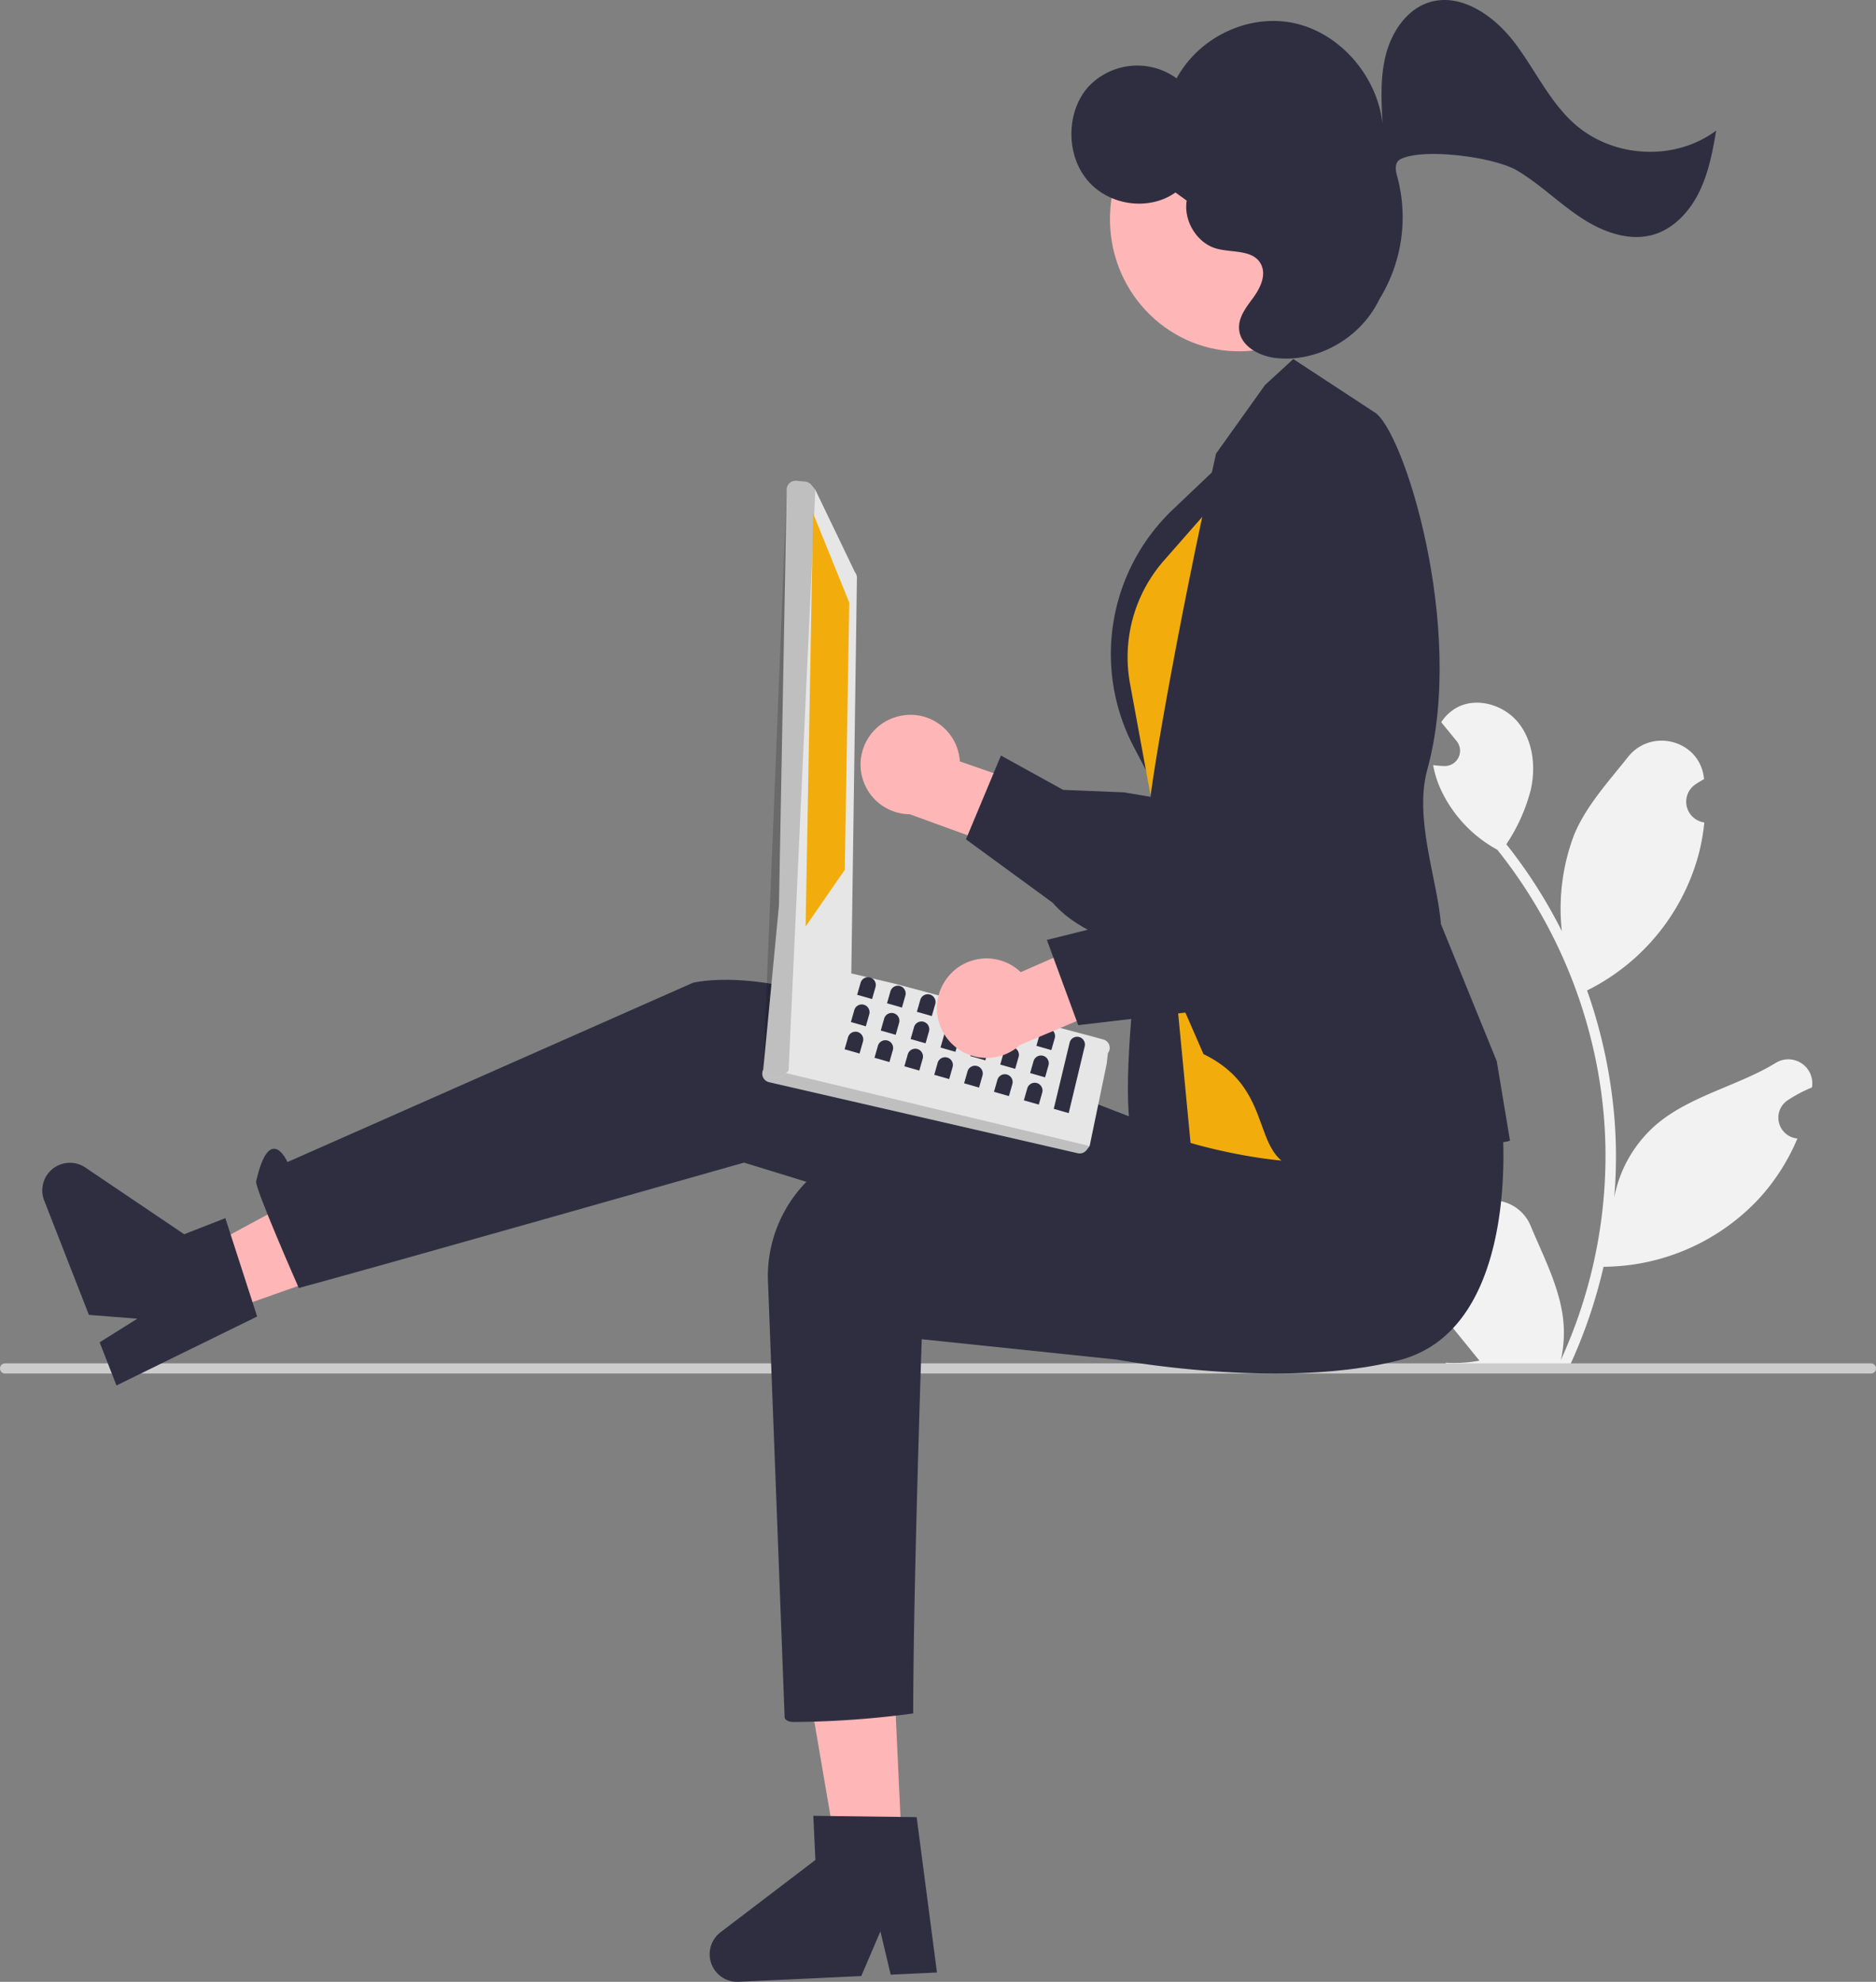 <svg xmlns="http://www.w3.org/2000/svg" width="439.67" height="464.427" viewBox="0 0 439.67 464.427">
  <rect x="0" y="0" width="439.67" height="464.427" fill="#808080" stroke="none"/>
  <g id="Contact" transform="translate(0)">
    <path id="Tracé_1" data-name="Tracé 1" d="M185.08,622.8a3.613,3.613,0,0,0,2.619-6.263l-.248-.984.1-.236a9.7,9.7,0,0,1,17.9.067c2.927,7.051,6.654,14.113,7.572,21.568a28.707,28.707,0,0,1-.5,9.872,115.086,115.086,0,0,0,10.469-47.8,111.078,111.078,0,0,0-.689-12.392q-.571-5.06-1.584-10.047a116.419,116.419,0,0,0-23.087-49.342,30.983,30.983,0,0,1-12.886-13.369,23.633,23.633,0,0,1-2.149-6.458c.627.082,1.265.134,1.892.175l.6.031h.074a3.58,3.58,0,0,0,2.94-5.832l-.813-1c-.411-.514-.833-1.018-1.244-1.532a1.776,1.776,0,0,1-.134-.154c-.473-.586-.946-1.162-1.419-1.748a10.352,10.352,0,0,1,3.394-3.28c4.741-2.777,11.281-.854,14.706,3.435s4.083,10.3,2.89,15.662a41.485,41.485,0,0,1-5.738,12.793c.257.329.525.648.782.977a117.173,117.173,0,0,1,12.23,19.375,48.71,48.71,0,0,1,2.894-22.618c2.783-6.715,8-12.37,12.595-18.175,5.519-6.973,16.835-3.93,17.807,4.909l.028.257q-1.024.577-2,1.226a4.9,4.9,0,0,0,1.97,8.915l.1.015a48.767,48.767,0,0,1-1.285,7.291,50.21,50.21,0,0,1-25,31.468c-.4.206-.792.411-1.193.607a119.6,119.6,0,0,1,6.438,30.3,113.433,113.433,0,0,1-.082,18.315l.031-.216A29.974,29.974,0,0,1,235.3,591.3c7.874-6.469,19-8.851,27.494-14.05a5.625,5.625,0,0,1,8.616,5.472q-.017.114-.035.227a32.941,32.941,0,0,0-3.692,1.779q-1.024.578-2,1.226a4.9,4.9,0,0,0,1.976,8.919l.1.015.206.031a48.808,48.808,0,0,1-8.978,14.058,50.254,50.254,0,0,1-36.446,15.991h-.01a119.563,119.563,0,0,1-8.032,23.447H185.8c-.1-.319-.2-.648-.288-.967a32.6,32.6,0,0,0,7.939-.473c-2.129-2.612-4.257-5.245-6.386-7.857a1.8,1.8,0,0,1-.134-.154c-1.08-1.337-2.17-2.663-3.25-4h0a47.749,47.749,0,0,1,1.4-12.164Z" transform="translate(153.284 -328.112)" fill="#f2f2f2"/>
    <path id="Tracé_2" data-name="Tracé 2" d="M167.665,648.8a1.187,1.187,0,0,0,1.19,1.19h437.29a1.19,1.19,0,1,0,0-2.38H168.855a1.187,1.187,0,0,0-1.19,1.19Z" transform="translate(-167.665 -328.112)" fill="#ccc"/>
    <path id="Tracé_3" data-name="Tracé 3" d="M366.4,495.944a11.583,11.583,0,0,1,14.259,10.59l25,8.7-1.582,16.481-35.13-12.782a11.646,11.646,0,0,1-2.546-22.989Z" transform="translate(-155.708 -328.112)" fill="#ffb6b6"/>
    <path id="Tracé_4" data-name="Tracé 4" d="M307.718,543.848c9.94,6.928,27.452,10.472,51.285,10.31a9.53,9.53,0,0,0,7.026-3.064c6.377-6.641,6.128-21.8,6.088-23.264l6.99-26.342c.15-.4,4.019-11.212.083-18.759a12.369,12.369,0,0,0-8.226-6.269c-14.782-3.923-28.678,35.647-30.444,40.875L319.775,513.8l-14.326-.589-14.576-8.045-8.206,19.64,20.308,14.841a25.662,25.662,0,0,0,4.742,4.2Z" transform="translate(-56.283 -328.112)" fill="#2f2e41"/>
    <path id="Tracé_5" data-name="Tracé 5" d="M253.575,654.2l-15.281.714-10.026-58.6,22.553-1.054Z" transform="translate(-42.173 -220.651)" fill="#ffb6b6"/>
    <path id="Tracé_6" data-name="Tracé 6" d="M436.256,753.947l-24.223-.312.484,10.349-22.224,16.935a6.472,6.472,0,0,0,4.225,11.613l28.759-1.345,4.479-10.469,2.414,10.147,10.843-.507Z" transform="translate(-221.421 -328.112)" fill="#2f2e41"/>
    <path id="Tracé_7" data-name="Tracé 7" d="M320.209,528.378l-5.567-14.249,52.311-28.253,26.426,16.61Z" transform="translate(-268.351 -220.651)" fill="#ffb6b6"/>
    <path id="Tracé_8" data-name="Tracé 8" d="M597.425,636.626l-7.457-23.049-9.65,3.771-23.157-15.635a6.472,6.472,0,0,0-9.65,7.719l10.481,26.815,11.352.892-8.84,5.534,3.951,10.111Z" transform="translate(-537.157 -328.112)" fill="#2f2e41"/>
    <path id="Tracé_9" data-name="Tracé 9" d="M547.315,593.431s-6.346,40.516-36.346,43.516-57.654-10.516-57.654-10.516l-84-25.87s-89.346,25.386-104.346,29.386c0,0-10.346-23.484-10-25,3.19-13.958,7.346-4.516,7.346-4.516l95-42s15-4,41,7,95.654,37.516,95.654,37.516Z" transform="translate(-194.941 -328.112)" fill="#2f2e41"/>
    <path id="Tracé_10" data-name="Tracé 10" d="M427.049,590.947s5,48.536-24.22,55.951c-27.78,7.049-66.1-.182-66.1-.182l-45.681-4.769s-2,58.7-2,87.7a220.235,220.235,0,0,1-28,2c-2,0-2.133-1.048-2.133-1.048l-3.873-101.444A31.657,31.657,0,0,1,287.8,595.57q3.235.123,6.786.458c28.1,2.7,62.99-3.034,62.99-3.034Z" transform="translate(-75.021 -328.112)" fill="#2f2e41"/>
    <path id="Tracé_11" data-name="Tracé 11" d="M325.27,520.535s-11.864,71.744-3.846,77.471,19.013,5.75,19.013,5.75l2.557-39.612Z" transform="translate(-54.301 -328.112)" fill="#2f2e41"/>
    <path id="Tracé_12" data-name="Tracé 12" d="M346.989,432.424,331.126,447.5a46.752,46.752,0,0,0-9.2,55.6l7.583,14.46Z" transform="translate(-56.232 -328.112)" fill="#2f2e41"/>
    <path id="Tracé_13" data-name="Tracé 13" d="M306.135,434.958l-21.494,24.483a34.355,34.355,0,0,0-8.362,19.2h0a34.356,34.356,0,0,0,.391,9.683l8.1,44.034,6.089,63.591s47,14.242,51.814-7.75S306.135,434.958,306.135,434.958Z" transform="translate(-11.831 -328.112)" fill="#f2ad0d"/>
    <path id="Tracé_14" data-name="Tracé 14" d="M298.59,601.923c30.9-5.149,38.467-6.171,38.939-6.352l.472-.18-3.1-18.584-13.078-32.135c-.849-10.512-6.358-24.754-3.206-36.194,9.161-33.257-5.723-80.253-12.529-83.853l-18.869-12.37-6.624,6.073L269.114,434.4c-9.449,42.091-15.975,81.323-15.658,83.721l5.832,41.207,6.872,15.807C287.008,585.2,272.989,606.19,298.59,601.923Z" transform="translate(15.889 -328.112)" fill="#2f2e41"/>
    <path id="Tracé_15" data-name="Tracé 15" d="M427.129,571.693l-48.514-12.98-4.272-1.013-3.046-.723-3.55-.839-.028-.007a2.013,2.013,0,0,0-1.507.251l-18.014,21.6a1.589,1.589,0,0,0-.424.381.712.712,0,0,0-.128.135,2.056,2.056,0,0,0,1.159,3.21l72.378,16.652a2.039,2.039,0,0,0,2.049-.724l.734-.952,4-19.284.285-2.5a2,2,0,0,0,.375-.788,2.027,2.027,0,0,0-1.5-2.414Z" transform="translate(-168.594 -328.112)" fill="#e6e6e6"/>
    <path id="Tracé_16" data-name="Tracé 16" d="M428.677,596.683l-.739.955a2.038,2.038,0,0,1-2.044.724l-72.375-16.656a2.052,2.052,0,0,1-1.156-3.208.611.611,0,0,1,.126-.135Z" transform="translate(-173.305 -328.112)" opacity="0.17"/>
    <path id="Tracé_17" data-name="Tracé 17" d="M427.1,556l1.309-92.265a2.106,2.106,0,0,0-.467-1.542l-9.274-19.3-.963-1.17a2.132,2.132,0,0,0-1.425-.754l-2.019-.188a2.107,2.107,0,0,0-2.3,1.891h0L410.141,540.3v.007l-.9,9.4-1.067,11.162v.014l-1.666,17.366a2.062,2.062,0,0,0,.557,1.637,2.091,2.091,0,0,0,1.585.678l1.313-.026a2.139,2.139,0,0,0,1.364-.538l.735-.66.34-.31,14.007-21.653A2.094,2.094,0,0,0,427.1,556Z" transform="translate(-227.579 -328.112)" fill="#e6e6e6"/>
    <path id="Tracé_18" data-name="Tracé 18" d="M428.422,442.889l-6.267,136.136-.343.306-.732.658a2.133,2.133,0,0,1-1.364.538l-1.315.026a2.115,2.115,0,0,1-2.141-2.314l5.459-135.57a2.108,2.108,0,0,1,2.3-1.9l2.023.194a2.078,2.078,0,0,1,1.418.754Z" transform="translate(-237.338 -328.112)" opacity="0.17"/>
    <path id="Tracé_19" data-name="Tracé 19" d="M242.382,340.929l8.481,20.935-1.049,62.627-9.182,13.279Z" transform="translate(-51.825 -220.651)" fill="#f2ad0d"/>
    <path id="Tracé_20" data-name="Tracé 20" d="M359.049,571.141a1.821,1.821,0,0,1,1.252,2.249l-3.736,15.571-3.5-1L356.8,572.39a1.821,1.821,0,0,1,2.249-1.252Z" transform="translate(-106.101 -328.112)" fill="#2f2e41"/>
    <path id="Tracé_21" data-name="Tracé 21" d="M363.115,569.147a1.821,1.821,0,0,1,1.252,2.249l-.8,2.8-3.5-1,.8-2.8a1.821,1.821,0,0,1,2.249-1.252Z" transform="translate(-117.169 -328.112)" fill="#2f2e41"/>
    <path id="Tracé_22" data-name="Tracé 22" d="M370.117,567.153a1.821,1.821,0,0,1,1.252,2.249l-.8,2.8-3.5-1,.8-2.8a1.821,1.821,0,0,1,2.248-1.249Z" transform="translate(-131.173 -328.112)" fill="#2f2e41"/>
    <path id="Tracé_23" data-name="Tracé 23" d="M377.119,565.16a1.821,1.821,0,0,1,1.252,2.249l-.8,2.8-3.5-1,.8-2.8a1.821,1.821,0,0,1,2.249-1.252Z" transform="translate(-145.177 -328.112)" fill="#2f2e41"/>
    <path id="Tracé_24" data-name="Tracé 24" d="M384.121,563.166a1.821,1.821,0,0,1,1.252,2.249l-.8,2.8-3.5-1,.8-2.8a1.821,1.821,0,0,1,2.248-1.249Z" transform="translate(-159.181 -328.112)" fill="#2f2e41"/>
    <path id="Tracé_25" data-name="Tracé 25" d="M391.126,561.172a1.821,1.821,0,0,1,1.252,2.249l-.8,2.8-3.5-1,.8-2.8a1.821,1.821,0,0,1,2.248-1.249Z" transform="translate(-173.191 -328.112)" fill="#2f2e41"/>
    <path id="Tracé_26" data-name="Tracé 26" d="M398.126,559.178a1.821,1.821,0,0,1,1.252,2.249l-.8,2.8-3.5-1,.8-2.8a1.821,1.821,0,0,1,2.249-1.252Z" transform="translate(-187.191 -328.112)" fill="#2f2e41"/>
    <path id="Tracé_27" data-name="Tracé 27" d="M405.126,557.185a1.821,1.821,0,0,1,1.252,2.249l-.8,2.8-3.5-1,.8-2.8a1.821,1.821,0,0,1,2.249-1.252Z" transform="translate(-201.191 -328.112)" fill="#2f2e41"/>
    <path id="Tracé_28" data-name="Tracé 28" d="M364.585,575.532a1.821,1.821,0,0,1,1.252,2.249l-.8,2.8-3.5-1,.8-2.8A1.821,1.821,0,0,1,364.585,575.532Z" transform="translate(-120.109 -328.112)" fill="#2f2e41"/>
    <path id="Tracé_29" data-name="Tracé 29" d="M371.586,573.539a1.821,1.821,0,0,1,1.252,2.249l-.8,2.8-3.5-1,.8-2.8a1.821,1.821,0,0,1,2.248-1.249Z" transform="translate(-134.111 -328.112)" fill="#2f2e41"/>
    <path id="Tracé_30" data-name="Tracé 30" d="M378.588,571.545a1.821,1.821,0,0,1,1.252,2.249l-.8,2.8-3.5-1,.8-2.8a1.821,1.821,0,0,1,2.248-1.249Z" transform="translate(-148.115 -328.112)" fill="#2f2e41"/>
    <path id="Tracé_31" data-name="Tracé 31" d="M385.59,569.551a1.821,1.821,0,0,1,1.252,2.249l-.8,2.8-3.5-1,.8-2.8a1.821,1.821,0,0,1,2.249-1.252Z" transform="translate(-162.119 -328.112)" fill="#2f2e41"/>
    <path id="Tracé_32" data-name="Tracé 32" d="M392.592,567.557a1.821,1.821,0,0,1,1.252,2.249l-.8,2.8-3.5-1,.8-2.8a1.821,1.821,0,0,1,2.249-1.252Z" transform="translate(-176.123 -328.112)" fill="#2f2e41"/>
    <path id="Tracé_33" data-name="Tracé 33" d="M399.594,565.564a1.821,1.821,0,0,1,1.252,2.249l-.8,2.8-3.5-1,.8-2.8a1.821,1.821,0,0,1,2.249-1.252Z" transform="translate(-190.127 -328.112)" fill="#2f2e41"/>
    <path id="Tracé_34" data-name="Tracé 34" d="M406.6,563.57a1.821,1.821,0,0,1,1.252,2.249l-.8,2.8-3.5-1,.8-2.8a1.821,1.821,0,0,1,2.249-1.252Z" transform="translate(-204.131 -328.112)" fill="#2f2e41"/>
    <path id="Tracé_35" data-name="Tracé 35" d="M366.054,581.917a1.821,1.821,0,0,1,1.252,2.249l-.8,2.8-3.5-1,.8-2.8a1.821,1.821,0,0,1,2.248-1.249Z" transform="translate(-123.047 -328.112)" fill="#2f2e41"/>
    <path id="Tracé_36" data-name="Tracé 36" d="M373.056,579.924a1.821,1.821,0,0,1,1.252,2.249l-.8,2.8-3.5-1,.8-2.8a1.821,1.821,0,0,1,2.249-1.252Z" transform="translate(-137.051 -328.112)" fill="#2f2e41"/>
    <path id="Tracé_37" data-name="Tracé 37" d="M380.058,577.93a1.821,1.821,0,0,1,1.252,2.249l-.8,2.8-3.5-1,.8-2.8a1.821,1.821,0,0,1,2.248-1.249Z" transform="translate(-151.055 -328.112)" fill="#2f2e41"/>
    <path id="Tracé_38" data-name="Tracé 38" d="M387.059,575.936a1.821,1.821,0,0,1,1.252,2.249l-.8,2.8-3.5-1,.8-2.8a1.821,1.821,0,0,1,2.248-1.249Z" transform="translate(-165.057 -328.112)" fill="#2f2e41"/>
    <path id="Tracé_39" data-name="Tracé 39" d="M394.061,573.943a1.821,1.821,0,0,1,1.252,2.249l-.8,2.8-3.5-1,.8-2.8a1.821,1.821,0,0,1,2.248-1.249Z" transform="translate(-179.061 -328.112)" fill="#2f2e41"/>
    <path id="Tracé_40" data-name="Tracé 40" d="M401.063,571.949a1.821,1.821,0,0,1,1.252,2.249l-.8,2.8-3.5-1,.8-2.8a1.821,1.821,0,0,1,2.248-1.249Z" transform="translate(-193.065 -328.112)" fill="#2f2e41"/>
    <path id="Tracé_41" data-name="Tracé 41" d="M408.065,569.955a1.821,1.821,0,0,1,1.252,2.249l-.8,2.8-3.5-1,.8-2.8a1.821,1.821,0,0,1,2.249-1.252Z" transform="translate(-207.069 -328.112)" fill="#2f2e41"/>
    <path id="Tracé_42" data-name="Tracé 42" d="M335.805,557.871a11.583,11.583,0,0,1,17.655-1.937L377.7,545.306l10.052,13.157-34.445,14.529a11.646,11.646,0,0,1-17.5-15.119Z" transform="translate(-114.238 -328.112)" fill="#ffb6b6"/>
    <path id="Tracé_43" data-name="Tracé 43" d="M314.307,565.271c12-1.683,27.246-11,44.605-27.329a9.53,9.53,0,0,0,3.066-7.026c.157-9.206-10.337-20.148-11.362-21.194l-12.8-24.064c-.164-.4-4.681-10.952-12.7-13.807a12.369,12.369,0,0,0-10.294,1c-13.5,7.18,3.227,45.637,5.489,50.671L302.7,535.044l-10.9,9.313-16.157,4.018,7.345,19.978,24.981-2.936a25.664,25.664,0,0,0,6.333-.147Z" transform="translate(-30.29 -328.112)" fill="#2f2e41"/>
    <ellipse id="Ellipse_1" data-name="Ellipse 1" cx="30.782" cy="30.111" rx="30.782" ry="30.111" transform="translate(264.019 85.701) rotate(-96.832)" fill="#ffb6b6"/>
    <path id="Tracé_44" data-name="Tracé 44" d="M322.69,356.829c-5.792-5.317-9.15-12.891-14.019-19.133s-12.66-11.419-19.941-8.958c-5.019,1.7-8.454,6.716-9.861,12.023s-1.115,10.937-.813,16.452c-1.223-11.26-9.938-21.274-20.573-23.64s-22.369,3.1-27.7,12.9a15.7,15.7,0,0,0-20.75,2.045c-5.122,5.814-5.222,15.724-.22,21.757s14.43,7.375,20.7,2.945l2.631,1.9c-.775,4.826,2.472,10.027,7.032,11.263,3.7,1,8.647.168,10.41,3.711,1.232,2.475-.161,5.442-1.756,7.649s-3.526,4.519-3.417,7.3c.164,4.189,4.8,6.581,8.8,6.99,9.651.985,19.557-4.617,23.979-13.559q.128-.259.283-.521a36.55,36.55,0,0,0,3.975-28.623c-.534-1.88-.4-3.343.869-3.955,5.477-2.647,21.975-.446,27.264,2.7s9.759,7.6,14.9,11.006,11.452,5.747,17.247,3.958c4.641-1.433,8.264-5.361,10.481-9.841s3.2-9.51,4.022-14.49C346.469,366.015,331.807,365.2,322.69,356.829Z" transform="translate(45.976 -328.112)" fill="#2f2e41"/>
  </g>
</svg>
